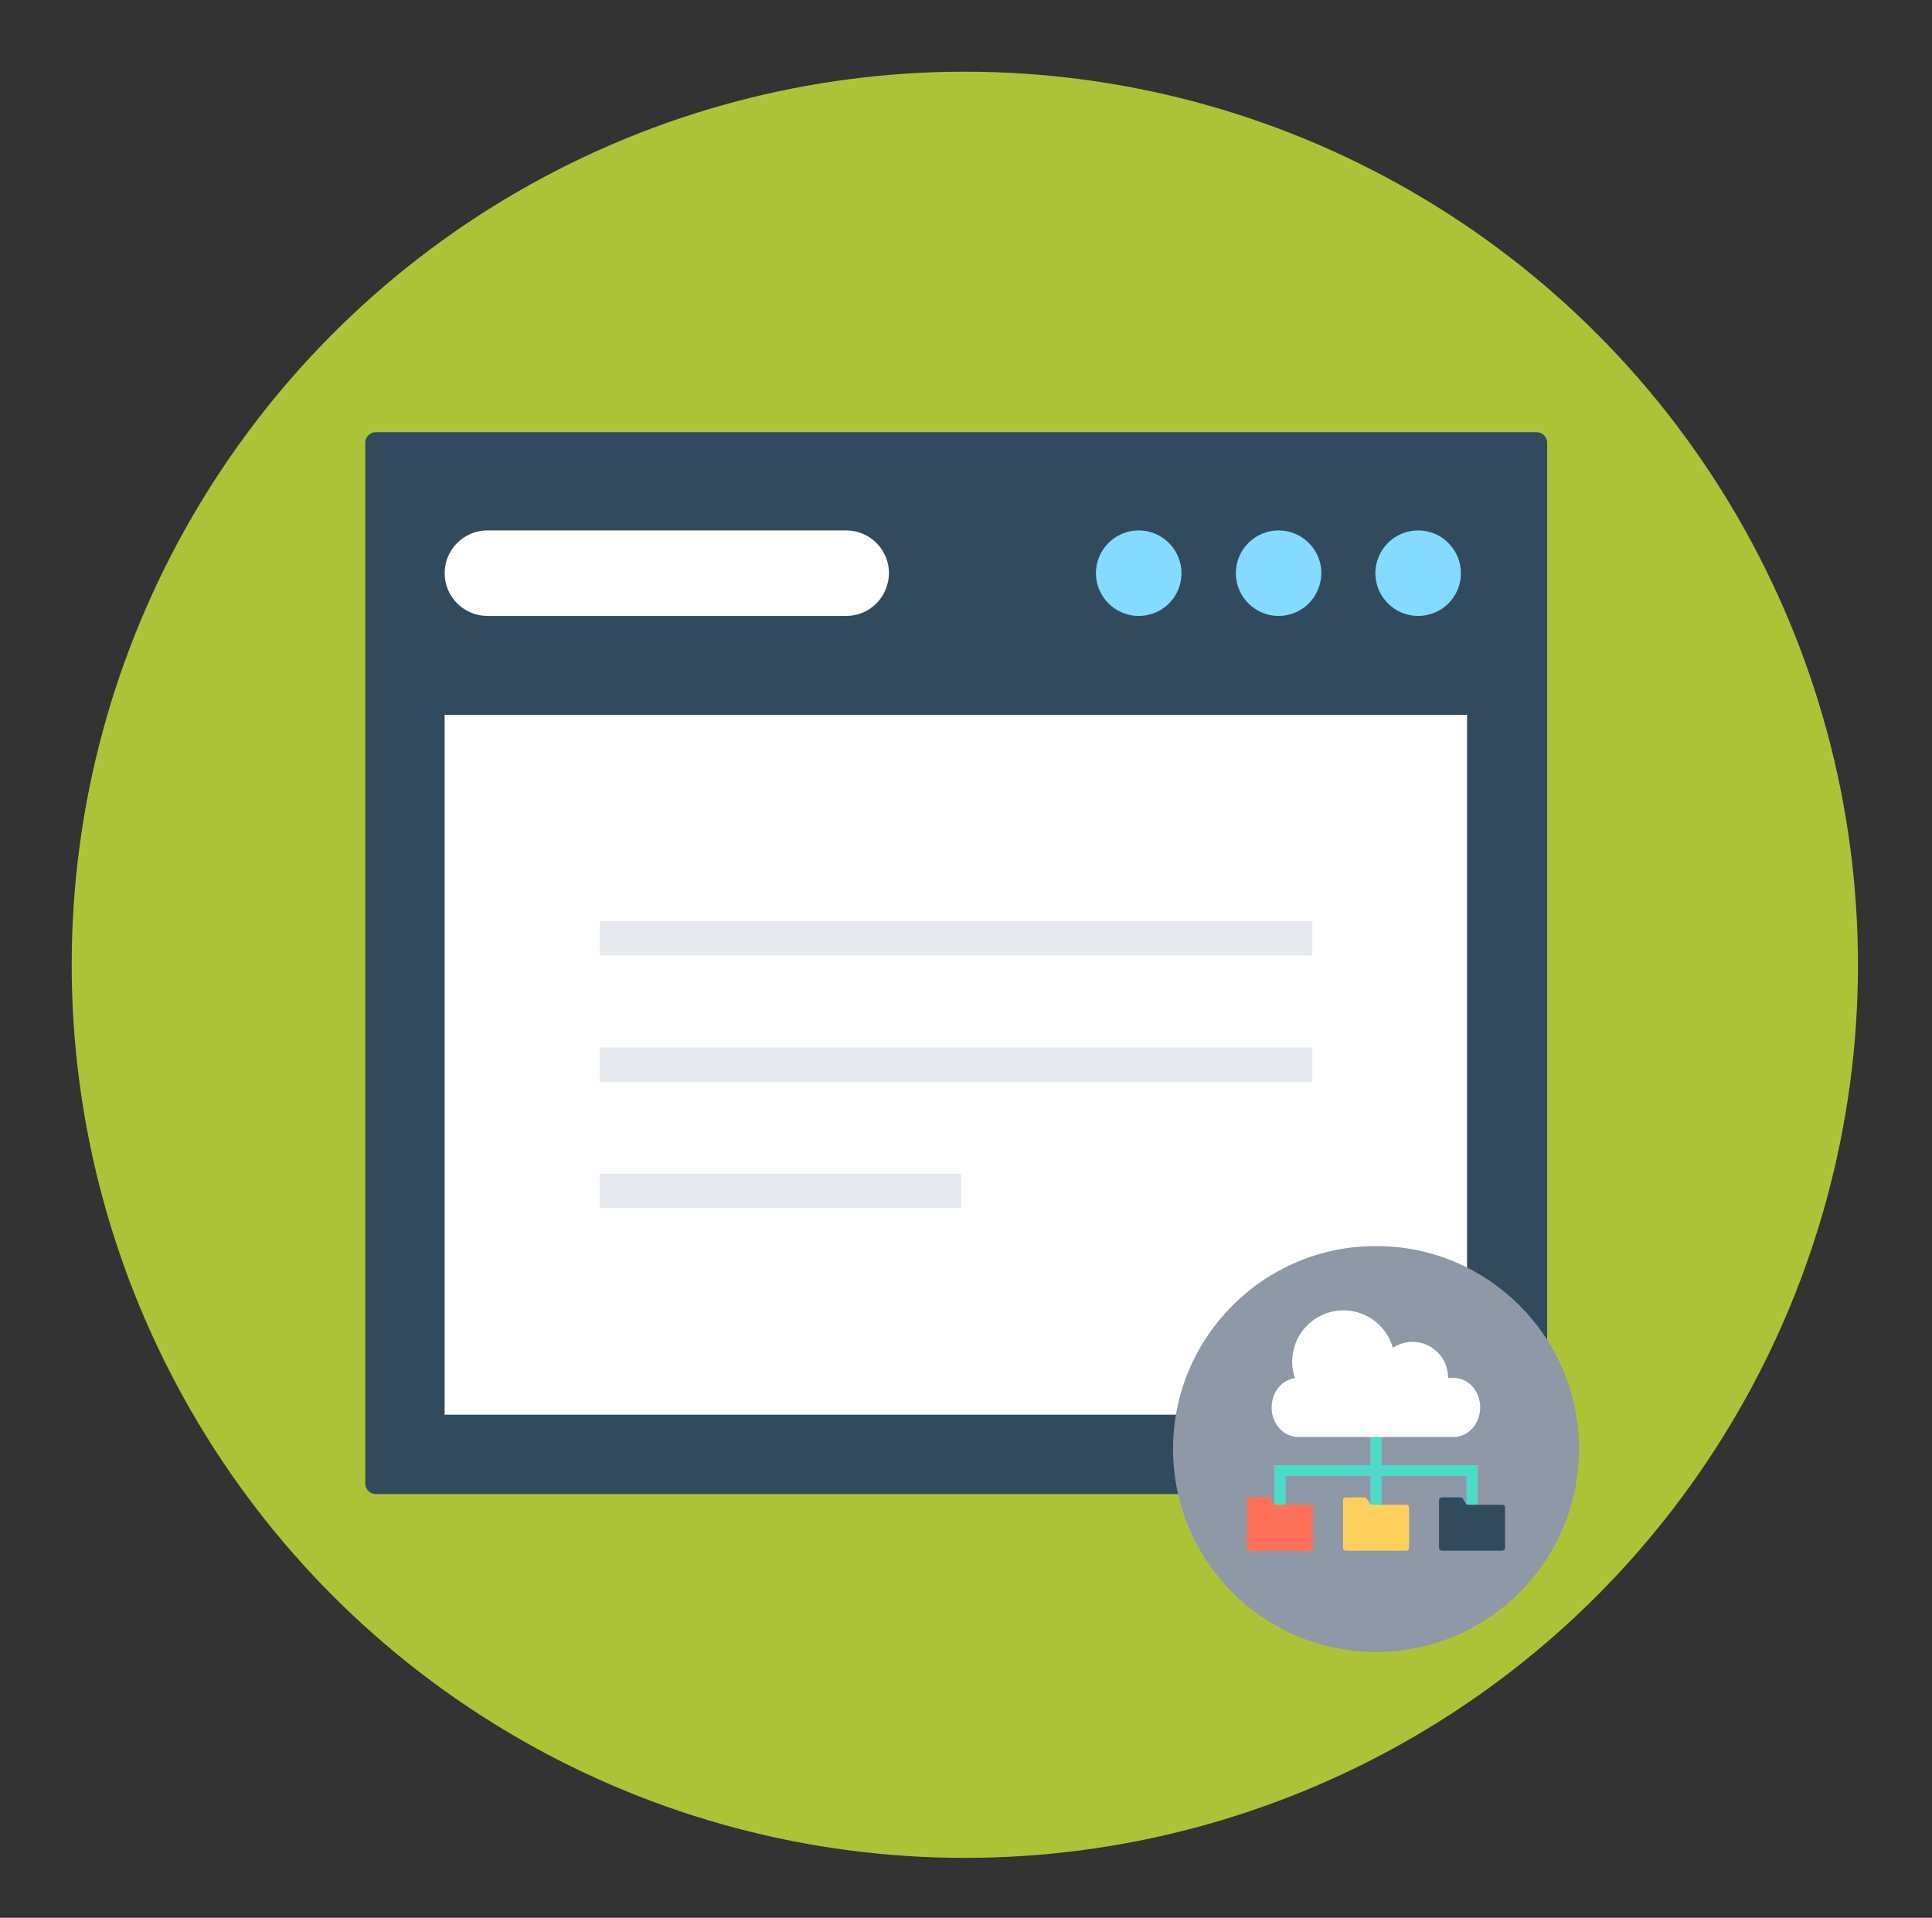 <?xml version="1.0" encoding="UTF-8" standalone="no"?>
<!DOCTYPE svg PUBLIC "-//W3C//DTD SVG 1.1//EN" "http://www.w3.org/Graphics/SVG/1.1/DTD/svg11.dtd">
<svg width="100%" height="100%" viewBox="0 0 137 136" version="1.1" xmlns="http://www.w3.org/2000/svg" xmlns:xlink="http://www.w3.org/1999/xlink" xml:space="preserve" style="fill-rule:evenodd;clip-rule:evenodd;stroke-linejoin:round;stroke-miterlimit:1.414;">
    <rect x="0" y="0" width="137" height="136" fill="#333333" stroke="none"/>
    <circle cx="68.417" cy="68.417" r="63.333" style="fill:rgb(172,195,55);"/>
    <g>
        <g transform="matrix(0.257,0,0,0.257,2.901,3.407)">
            <path d="M412.6,399L92.4,399C90.8,399 89.5,397.7 89.5,396.1L89.5,108.9C89.5,107.3 90.8,106 92.4,106L412.7,106C414.3,106 415.6,107.3 415.6,108.9L415.6,396.2C415.5,397.7 414.2,399 412.6,399Z" style="fill:rgb(50,74,94);fill-rule:nonzero;"/>
        </g>
        <g transform="matrix(0.257,0,0,0.257,2.901,3.407)">
            <rect x="111.4" y="184" width="282.1" height="193.1" style="fill:white;"/>
        </g>
        <g transform="matrix(0.257,0,0,0.257,2.901,3.407)">
            <path d="M380,156.7C373.5,156.7 368.2,151.4 368.2,144.9C368.2,138.4 373.5,133.1 380,133.1C386.5,133.1 391.8,138.4 391.8,144.9C391.8,151.5 386.5,156.7 380,156.7Z" style="fill:rgb(132,219,255);fill-rule:nonzero;"/>
        </g>
        <g transform="matrix(0.257,0,0,0.257,2.901,3.407)">
            <path d="M341.5,156.7C335,156.7 329.7,151.4 329.7,144.9C329.7,138.4 335,133.1 341.5,133.1C348,133.1 353.3,138.4 353.3,144.9C353.2,151.5 348,156.7 341.5,156.7Z" style="fill:rgb(132,219,255);fill-rule:nonzero;"/>
        </g>
        <g transform="matrix(0.257,0,0,0.257,2.901,3.407)">
            <path d="M302.9,156.7C296.4,156.7 291.1,151.4 291.1,144.9C291.1,138.4 296.4,133.1 302.9,133.1C309.4,133.1 314.7,138.4 314.7,144.9C314.7,151.5 309.4,156.7 302.9,156.7Z" style="fill:rgb(132,219,255);fill-rule:nonzero;"/>
        </g>
        <g transform="matrix(0.257,0,0,0.257,2.901,3.407)">
            <path d="M222.2,156.7L123.2,156.7C116.7,156.7 111.4,151.4 111.4,144.9C111.4,138.4 116.7,133.1 123.2,133.1L222.2,133.1C228.7,133.1 234,138.4 234,144.9C233.9,151.5 228.7,156.7 222.2,156.7Z" style="fill:white;fill-rule:nonzero;"/>
        </g>
        <g transform="matrix(0.257,0,0,0.257,2.901,3.407)">
            <rect x="154.2" y="240.9" width="196.6" height="9.5" style="fill:rgb(230,233,238);"/>
        </g>
        <g transform="matrix(0.257,0,0,0.257,2.901,3.407)">
            <rect x="154.2" y="275.8" width="196.6" height="9.5" style="fill:rgb(230,233,238);"/>
        </g>
        <g transform="matrix(0.257,0,0,0.257,2.901,3.407)">
            <rect x="154.2" y="310.6" width="99.7" height="9.5" style="fill:rgb(230,233,238);"/>
        </g>
        <g transform="matrix(0.057,0,0,0.057,83.183,88.362)">
            <circle cx="252.5" cy="252.5" r="252.5" style="fill:rgb(142,152,167);"/>
        </g>
        <g transform="matrix(0.057,0,0,0.057,83.183,88.362)">
            <path d="M259.5,272.6L259.5,230.9L245.5,230.9L245.5,272.6L126,272.6L126,327.2L140.1,327.2L140.1,286.1L245.5,286.1L245.5,327.8L259.5,327.8L259.5,286.1L364.9,286.1L364.9,327.2L379,327.2L379,286.1L379,272.6L259.5,272.6Z" style="fill:rgb(76,219,196);fill-rule:nonzero;"/>
        </g>
        <g transform="matrix(0.057,0,0,0.057,83.183,88.362)">
            <path d="M349.3,164.1L342.1,164.1C342.1,163.9 342.1,163.7 342.1,163.4C342.1,139 322.3,119.2 298,119.2C288.9,119.2 280.4,122 273.4,126.7C265.9,99.8 241.3,80 212,80C176.8,80 148.2,108.5 148.2,143.8C148.2,151 149.4,157.9 151.6,164.3C135.3,166.5 122.6,181.9 122.6,200.8C122.6,221.1 137.3,237.5 155.5,237.5L349.2,237.5C367.4,237.5 382.1,221 382.1,200.8C382.2,180.6 367.5,164.1 349.3,164.1Z" style="fill:white;fill-rule:nonzero;"/>
        </g>
        <g transform="matrix(0.057,0,0,0.057,83.183,88.362)">
            <path d="M409.4,321.9L367.4,321.9C366.2,321.9 365,321.3 364.4,320.3L360.5,314.3C359.8,313.3 358.7,312.7 357.5,312.7L334.5,312.7C332.5,312.7 330.9,314.3 330.9,316.3L330.9,375.4C330.9,377.4 332.5,379 334.5,379L409.4,379C411.4,379 413,377.4 413,375.4L413,325.5C413,323.5 411.4,321.9 409.4,321.9Z" style="fill:rgb(50,74,94);fill-rule:nonzero;"/>
        </g>
        <g transform="matrix(0.057,0,0,0.057,83.183,88.362)">
            <path d="M290,321.9L248,321.9C246.8,321.9 245.6,321.3 245,320.3L241.1,314.3C240.4,313.3 239.3,312.7 238.1,312.7L215.1,312.7C213.1,312.7 211.5,314.3 211.5,316.3L211.5,375.4C211.5,377.4 213.1,379 215.1,379L290,379C292,379 293.6,377.4 293.6,375.4L293.6,325.5C293.6,323.5 292,321.9 290,321.9Z" style="fill:rgb(255,208,91);fill-rule:nonzero;"/>
        </g>
        <g transform="matrix(0.057,0,0,0.057,83.183,88.362)">
            <path d="M170.5,321.9L128.5,321.9C127.3,321.9 126.1,321.3 125.5,320.3L121.6,314.3C120.9,313.3 119.8,312.7 118.6,312.7L95.6,312.7C93.6,312.7 92,314.3 92,316.3L92,375.4C92,377.4 93.6,379 95.6,379L170.5,379C172.5,379 174.1,377.4 174.1,375.4L174.1,325.5C174.1,323.5 172.5,321.9 170.5,321.9Z" style="fill:rgb(255,112,88);fill-rule:nonzero;"/>
        </g>
    </g>
</svg>
